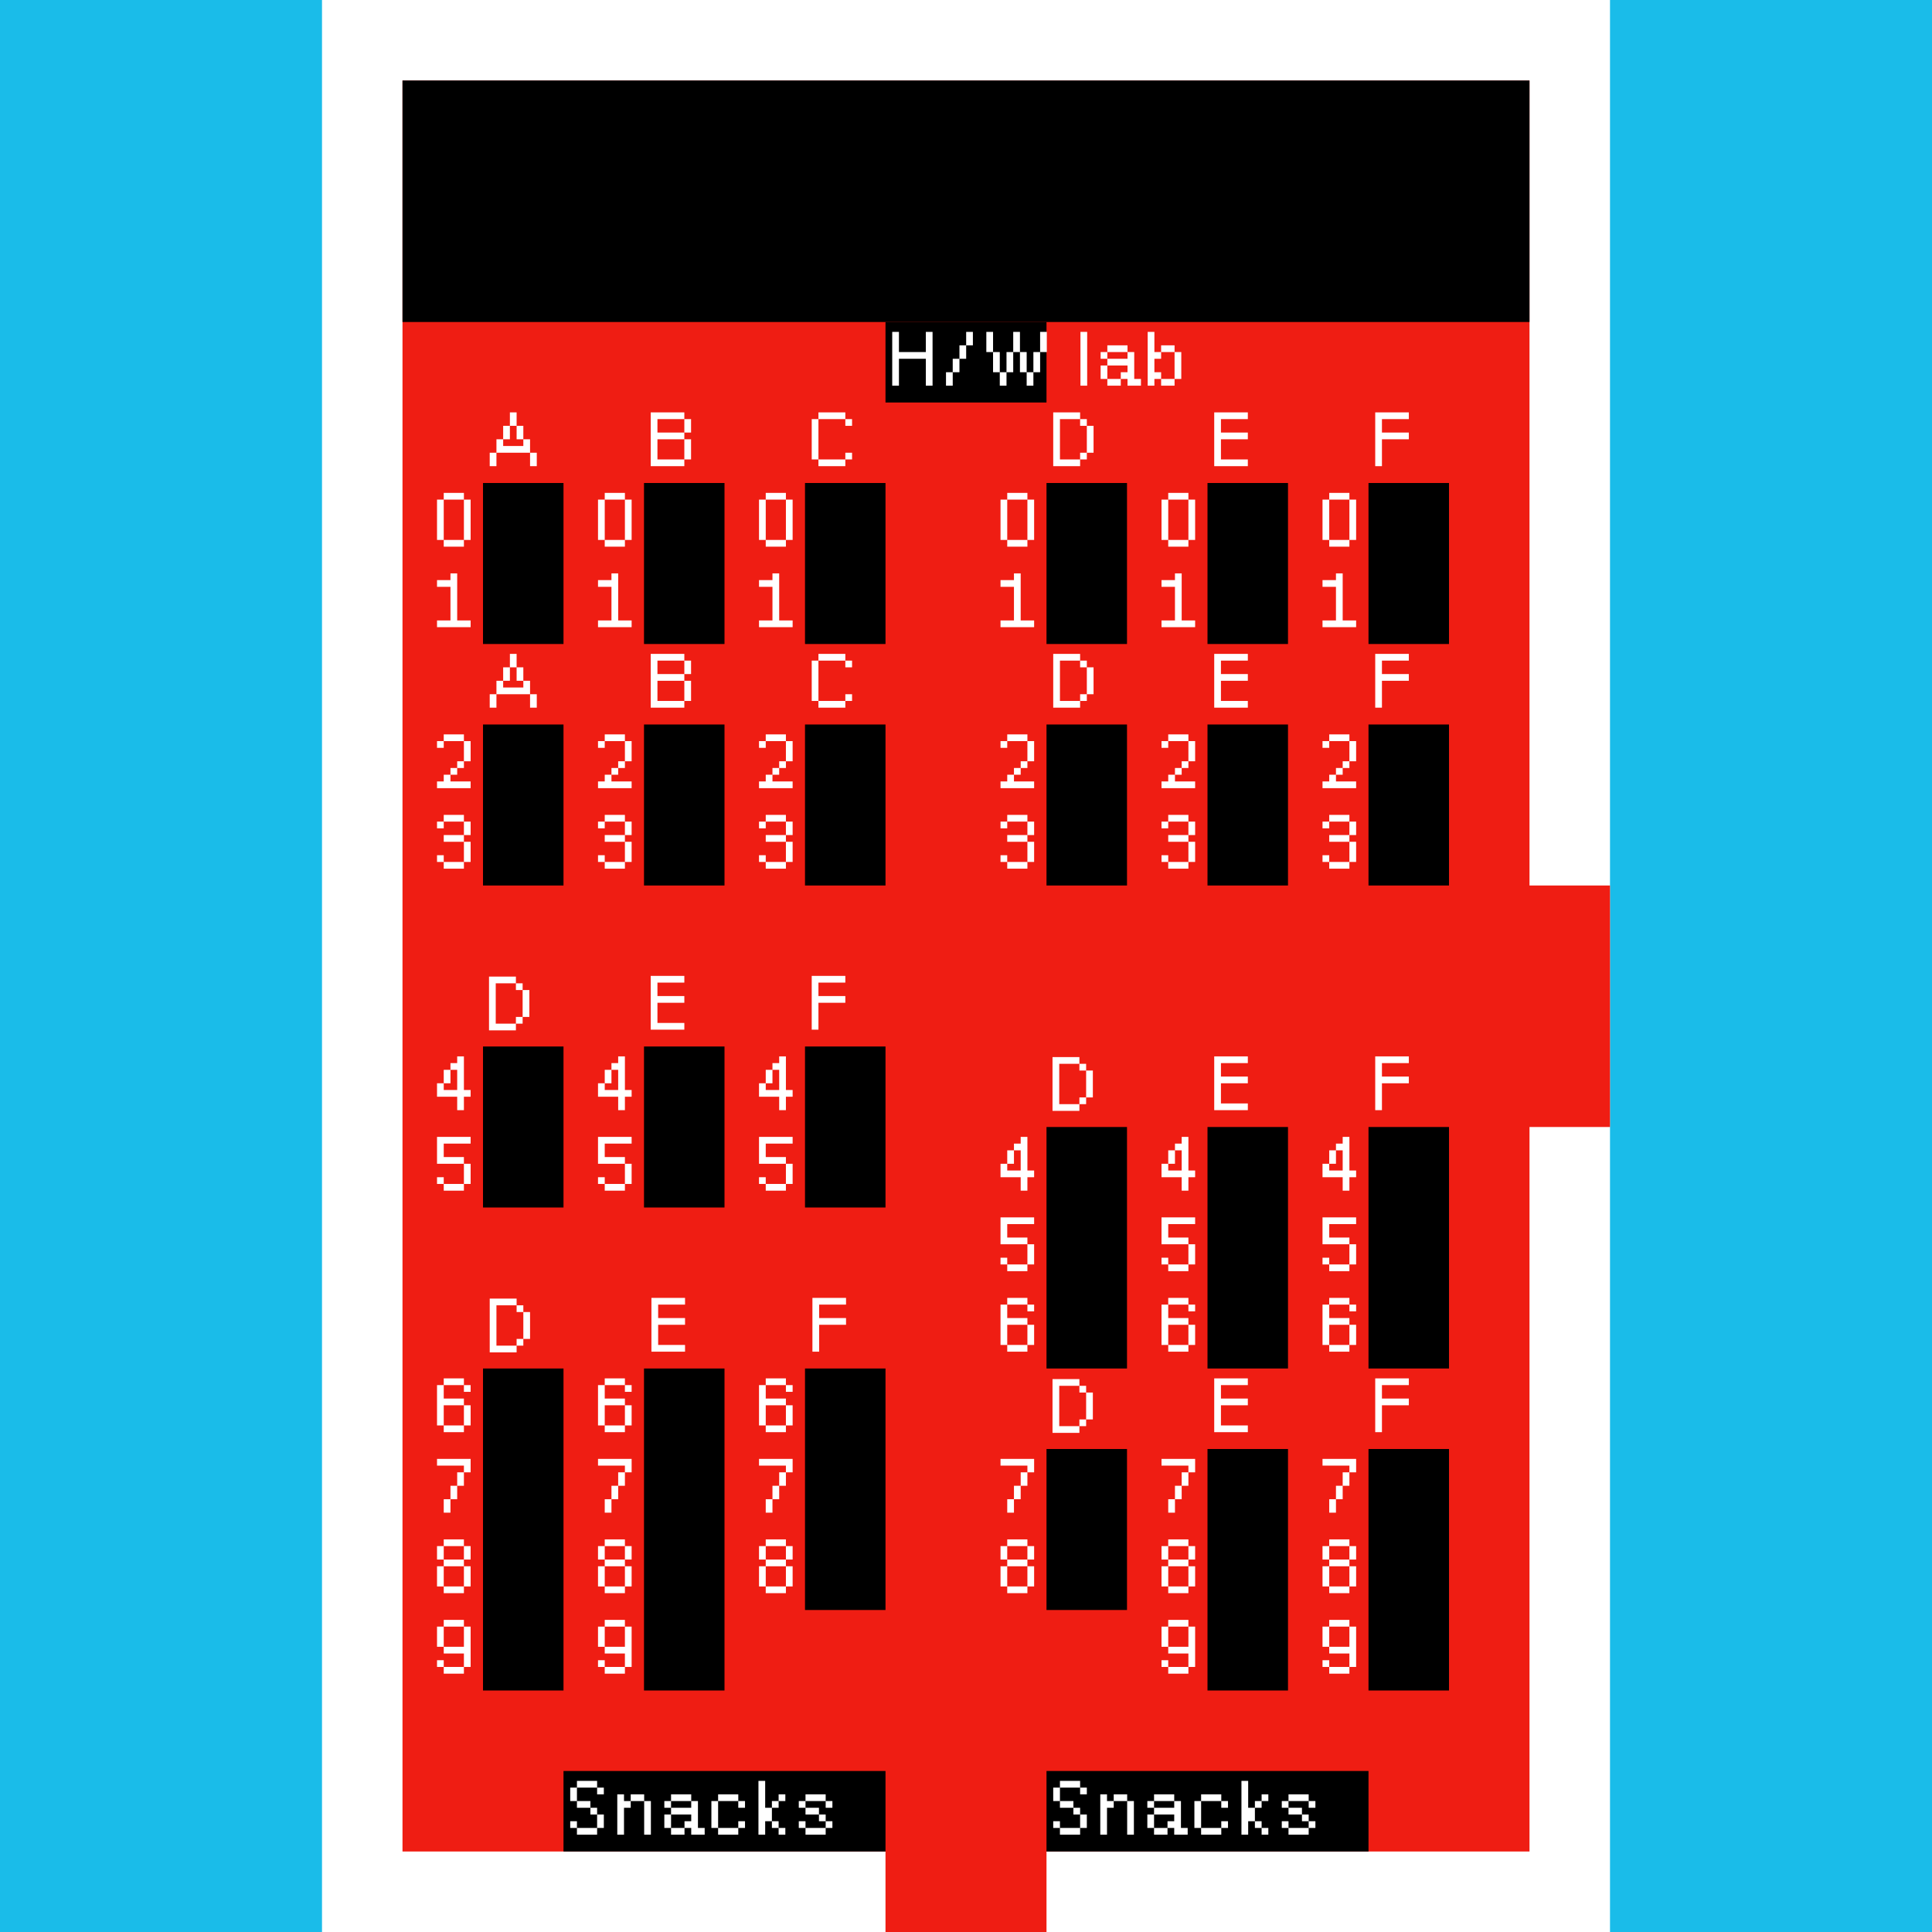 <?xml version="1.0" encoding="UTF-8" standalone="no"?>
<!-- Generator: Gravit.io -->
<svg xmlns="http://www.w3.org/2000/svg" xmlns:xlink="http://www.w3.org/1999/xlink" style="isolation:isolate" viewBox="0 0 684 684" preserveAspectRatio="xMinYMin"><rect x="0" y="0" width="684" height="684" fill="#333333" stroke="none"/><defs><clipPath id="_clipPath_PD4E6gKMei9U7FGivczex9TmGUZfdmD0"><rect width="684" height="684"/></clipPath></defs><g clip-path="url(#_clipPath_PD4E6gKMei9U7FGivczex9TmGUZfdmD0)"><g><g><rect x="0" y="0" width="684" height="684" transform="matrix(0,-1,1,0,0,684)" fill="rgb(26,188,233)"/></g><rect x="0" y="114" width="684" height="456" transform="matrix(0,-1,1,0,0,684)" fill="rgb(255,255,255)"/><path d=" M 142.5 655.5 L 313.5 655.5 L 313.5 684 L 370.5 684 L 370.5 655.5 L 541.5 655.5 L 541.5 583.712 L 541.5 399 L 570 399 L 570 313.5 L 541.5 313.5 L 541.5 28.5 L 142.5 28.5 L 142.5 655.5 Z " fill="rgb(239,29,19)"/><g><g><rect x="128.25" y="527.25" width="114" height="28.5" transform="matrix(0,-1,1,0,-356.25,726.75)" fill="rgb(0,0,0)"/><rect x="185.25" y="527.25" width="114" height="28.5" transform="matrix(0,-1,1,0,-299.25,783.75)" fill="rgb(0,0,0)"/><rect x="256.5" y="513" width="85.5" height="28.5" transform="matrix(0,-1,1,0,-228,826.5)" fill="rgb(0,0,0)"/><rect x="356.25" y="527.25" width="57" height="28.5" transform="matrix(0,-1,1,0,-156.75,926.25)" fill="rgb(0,0,0)"/><rect x="399" y="541.5" width="85.5" height="28.5" transform="matrix(0,-1,1,0,-114,997.5)" fill="rgb(0,0,0)"/><rect x="456" y="541.5" width="85.5" height="28.5" transform="matrix(0,-1,1,0,-57,1054.5)" fill="rgb(0,0,0)"/></g><g><rect x="156.75" y="384.75" width="57" height="28.5" transform="matrix(0,-1,1,0,-213.75,584.25)" fill="rgb(0,0,0)"/><rect x="213.75" y="384.75" width="57" height="28.5" transform="matrix(0,-1,1,0,-156.75,641.25)" fill="rgb(0,0,0)"/><rect x="270.75" y="384.75" width="57" height="28.5" transform="matrix(0,-1,1,0,-99.75,698.25)" fill="rgb(0,0,0)"/><rect x="342" y="427.5" width="85.5" height="28.5" transform="matrix(0,-1,1,0,-57,826.5)" fill="rgb(0,0,0)"/><g><rect x="399" y="427.5" width="85.5" height="28.5" transform="matrix(0,-1,1,0,0,883.5)" fill="rgb(0,0,0)"/><rect x="456" y="427.5" width="85.5" height="28.5" transform="matrix(0,-1,1,0,57,940.5)" fill="rgb(0,0,0)"/></g></g><g><rect x="156.75" y="270.75" width="57" height="28.5" transform="matrix(0,-1,1,0,-99.75,470.25)" fill="rgb(0,0,0)"/><rect x="213.75" y="270.75" width="57" height="28.5" transform="matrix(0,-1,1,0,-42.75,527.25)" fill="rgb(0,0,0)"/><rect x="270.75" y="270.75" width="57" height="28.5" transform="matrix(0,-1,1,0,14.25,584.25)" fill="rgb(0,0,0)"/><rect x="356.25" y="270.75" width="57" height="28.5" transform="matrix(0,-1,1,0,99.75,669.75)" fill="rgb(0,0,0)"/><rect x="413.25" y="270.75" width="57" height="28.5" transform="matrix(0,-1,1,0,156.75,726.75)" fill="rgb(0,0,0)"/><rect x="470.25" y="270.75" width="57" height="28.5" transform="matrix(0,-1,1,0,213.75,783.75)" fill="rgb(0,0,0)"/></g><g><rect x="156.75" y="185.25" width="57" height="28.5" transform="matrix(0,-1,1,0,-14.25,384.75)" fill="rgb(0,0,0)"/><rect x="213.75" y="185.25" width="57" height="28.5" transform="matrix(0,-1,1,0,42.75,441.75)" fill="rgb(0,0,0)"/><rect x="270.75" y="185.25" width="57" height="28.5" transform="matrix(0,-1,1,0,99.75,498.75)" fill="rgb(0,0,0)"/><rect x="413.25" y="185.25" width="57" height="28.5" transform="matrix(0,-1,1,0,242.25,641.25)" fill="rgb(0,0,0)"/><rect x="356.25" y="185.25" width="57" height="28.5" transform="matrix(0,-1,1,0,185.25,584.25)" fill="rgb(0,0,0)"/><rect x="470.25" y="185.25" width="57" height="28.5" transform="matrix(0,-1,1,0,299.25,698.25)" fill="rgb(0,0,0)"/></g></g><rect x="327.75" y="99.75" width="28.5" height="57" transform="matrix(0,-1,1,0,213.75,470.25)" fill="rgb(0,0,0)"/><rect x="299.25" y="-128.25" width="85.5" height="399" transform="matrix(0,-1,1,0,270.75,413.25)" fill="rgb(0,0,0)"/><g><rect x="242.25" y="584.25" width="28.5" height="114" transform="matrix(0,-1,1,0,-384.75,897.75)" fill="rgb(0,0,0)"/></g><g><rect x="413.25" y="584.25" width="28.5" height="114" transform="matrix(0,-1,1,0,-213.75,1068.75)" fill="rgb(0,0,0)"/></g></g><g><g><g><g><path d=" M 354.22 191.16 L 356.6 191.16 L 356.6 193.54 L 363.74 193.54 L 363.74 191.16 L 356.6 191.16 L 356.6 176.88 L 354.22 176.88 L 354.22 191.16 Z  M 356.6 176.88 L 363.74 176.88 L 363.74 191.16 L 366.12 191.16 L 366.12 176.88 L 363.74 176.88 L 363.74 174.5 L 356.6 174.5 L 356.6 176.88 Z " fill-rule="evenodd" fill="rgb(255,255,255)"/><path d=" M 366.12 219.66 L 361.36 219.66 L 361.36 203 L 358.98 203 L 358.98 205.38 L 354.22 205.38 L 354.22 207.76 L 358.98 207.76 L 358.98 219.66 L 354.22 219.66 L 354.22 222.04 L 366.12 222.04 L 366.12 219.66 Z " fill="rgb(255,255,255)"/></g><g><path d=" M 411.22 191.16 L 413.6 191.16 L 413.6 193.54 L 420.74 193.54 L 420.74 191.16 L 413.6 191.16 L 413.6 176.88 L 411.22 176.88 L 411.22 191.16 Z  M 413.6 176.88 L 420.74 176.88 L 420.74 191.16 L 423.12 191.16 L 423.12 176.88 L 420.74 176.88 L 420.74 174.5 L 413.6 174.5 L 413.6 176.88 Z " fill-rule="evenodd" fill="rgb(255,255,255)"/><path d=" M 423.12 219.66 L 418.36 219.66 L 418.36 203 L 415.98 203 L 415.98 205.38 L 411.22 205.38 L 411.22 207.76 L 415.98 207.76 L 415.98 219.66 L 411.22 219.66 L 411.22 222.04 L 423.12 222.04 L 423.12 219.66 Z " fill="rgb(255,255,255)"/></g><g><path d=" M 468.22 191.16 L 470.6 191.16 L 470.6 193.54 L 477.74 193.54 L 477.74 191.16 L 470.6 191.16 L 470.6 176.88 L 468.22 176.88 L 468.22 191.16 Z  M 470.6 176.88 L 477.74 176.88 L 477.74 191.16 L 480.12 191.16 L 480.12 176.88 L 477.74 176.88 L 477.74 174.5 L 470.6 174.5 L 470.6 176.88 Z " fill-rule="evenodd" fill="rgb(255,255,255)"/><path d=" M 480.12 219.66 L 475.36 219.66 L 475.36 203 L 472.98 203 L 472.98 205.38 L 468.22 205.38 L 468.22 207.76 L 472.98 207.76 L 472.98 219.66 L 468.22 219.66 L 468.22 222.04 L 480.12 222.04 L 480.12 219.66 Z " fill="rgb(255,255,255)"/></g></g><g><path d=" M 382.4 150.76 L 384.78 150.76 L 384.78 160.28 L 387.16 160.28 L 387.16 150.76 L 384.78 150.76 L 384.78 148.38 L 382.4 148.38 L 382.4 146 L 372.88 146 L 372.88 165.04 L 382.4 165.04 L 382.4 162.66 L 375.26 162.66 L 375.26 148.38 L 382.4 148.38 L 382.4 150.76 Z  M 382.4 162.66 L 384.78 162.66 L 384.78 160.28 L 382.4 160.28 L 382.4 162.66 Z " fill-rule="evenodd" fill="rgb(255,255,255)"/><path d=" M 432.26 155.52 L 441.78 155.52 L 441.78 153.14 L 432.26 153.14 L 432.26 148.38 L 441.78 148.38 L 441.78 146 L 429.88 146 L 429.88 165.04 L 441.78 165.04 L 441.78 162.66 L 432.26 162.66 L 432.26 155.52 Z " fill="rgb(255,255,255)"/><path d=" M 489.26 155.52 L 498.78 155.52 L 498.78 153.14 L 489.26 153.14 L 489.26 148.38 L 498.78 148.38 L 498.78 146 L 486.88 146 L 486.88 165.04 L 489.26 165.04 L 489.26 155.52 Z " fill="rgb(255,255,255)"/></g></g><g><g><g><path d=" M 154.72 191.16 L 157.1 191.16 L 157.1 193.54 L 164.24 193.54 L 164.24 191.16 L 157.1 191.16 L 157.1 176.88 L 154.72 176.88 L 154.72 191.16 Z  M 157.1 176.88 L 164.24 176.88 L 164.24 191.16 L 166.62 191.16 L 166.62 176.88 L 164.24 176.88 L 164.24 174.5 L 157.1 174.5 L 157.1 176.88 Z " fill-rule="evenodd" fill="rgb(255,255,255)"/><path d=" M 166.62 219.66 L 161.86 219.66 L 161.86 203 L 159.48 203 L 159.48 205.38 L 154.72 205.38 L 154.72 207.76 L 159.48 207.76 L 159.48 219.66 L 154.72 219.66 L 154.72 222.04 L 166.62 222.04 L 166.62 219.66 Z " fill="rgb(255,255,255)"/></g><g><path d=" M 211.72 191.16 L 214.1 191.16 L 214.1 193.54 L 221.24 193.54 L 221.24 191.16 L 214.1 191.16 L 214.1 176.88 L 211.72 176.88 L 211.72 191.16 Z  M 214.1 176.88 L 221.24 176.88 L 221.24 191.16 L 223.62 191.16 L 223.62 176.88 L 221.24 176.88 L 221.24 174.5 L 214.1 174.5 L 214.1 176.88 Z " fill-rule="evenodd" fill="rgb(255,255,255)"/><path d=" M 223.62 219.66 L 218.86 219.66 L 218.86 203 L 216.48 203 L 216.48 205.38 L 211.72 205.38 L 211.72 207.76 L 216.48 207.76 L 216.48 219.66 L 211.72 219.66 L 211.72 222.04 L 223.62 222.04 L 223.62 219.66 Z " fill="rgb(255,255,255)"/></g><g><path d=" M 268.72 191.16 L 271.1 191.16 L 271.1 193.54 L 278.24 193.54 L 278.24 191.16 L 271.1 191.16 L 271.1 176.88 L 268.72 176.88 L 268.72 191.16 Z  M 271.1 176.88 L 278.24 176.88 L 278.24 191.16 L 280.62 191.16 L 280.62 176.88 L 278.24 176.88 L 278.24 174.5 L 271.1 174.5 L 271.1 176.88 Z " fill-rule="evenodd" fill="rgb(255,255,255)"/><path d=" M 280.62 219.66 L 275.86 219.66 L 275.86 203 L 273.48 203 L 273.48 205.38 L 268.72 205.38 L 268.72 207.76 L 273.48 207.76 L 273.48 219.66 L 268.72 219.66 L 268.72 222.04 L 280.62 222.04 L 280.62 219.66 Z " fill="rgb(255,255,255)"/></g></g><g><path d=" M 175.76 160.28 L 187.66 160.28 L 187.66 165.04 L 190.04 165.04 L 190.04 160.28 L 187.66 160.28 L 187.66 155.52 L 185.28 155.52 L 185.28 150.76 L 182.9 150.76 L 182.9 146 L 180.52 146 L 180.52 150.76 L 182.9 150.76 L 182.9 155.52 L 185.28 155.52 L 185.28 157.9 L 178.14 157.9 L 178.14 155.52 L 175.76 155.52 L 175.76 160.28 Z  M 173.38 165.04 L 175.76 165.04 L 175.76 160.28 L 173.38 160.28 L 173.38 165.04 Z  M 178.14 155.52 L 180.52 155.52 L 180.52 150.76 L 178.14 150.76 L 178.14 155.52 Z " fill-rule="evenodd" fill="rgb(255,255,255)"/><path d=" M 232.76 148.38 L 242.28 148.38 L 242.28 153.14 L 244.66 153.14 L 244.66 148.38 L 242.28 148.38 L 242.28 146 L 230.38 146 L 230.38 165.04 L 242.28 165.04 L 242.28 162.66 L 232.76 162.66 L 232.76 155.52 L 242.28 155.52 L 242.28 162.66 L 244.66 162.66 L 244.66 155.52 L 242.28 155.52 L 242.28 153.14 L 232.76 153.14 L 232.76 148.38 Z " fill="rgb(255,255,255)"/><path d=" M 299.28 162.66 L 289.76 162.66 L 289.76 148.38 L 287.38 148.38 L 287.38 162.66 L 289.76 162.66 L 289.76 165.04 L 299.28 165.04 L 299.28 162.66 Z  M 301.66 148.38 L 299.28 148.38 L 299.28 146 L 289.76 146 L 289.76 148.38 L 299.28 148.38 L 299.28 150.76 L 301.66 150.76 L 301.66 148.38 Z  M 301.66 160.28 L 299.28 160.28 L 299.28 162.66 L 301.66 162.66 L 301.66 160.28 Z " fill-rule="evenodd" fill="rgb(255,255,255)"/></g></g><g><g><g><path d=" M 356.6 262.38 L 363.74 262.38 L 363.74 269.52 L 366.12 269.52 L 366.12 262.38 L 363.74 262.38 L 363.74 260 L 356.6 260 L 356.6 262.38 Z  M 354.22 279.04 L 366.12 279.04 L 366.12 276.66 L 358.98 276.66 L 358.98 274.28 L 356.6 274.28 L 356.6 276.66 L 354.22 276.66 L 354.22 279.04 Z  M 358.98 274.28 L 361.36 274.28 L 361.36 271.9 L 358.98 271.9 L 358.98 274.28 Z  M 361.36 271.9 L 363.74 271.9 L 363.74 269.52 L 361.36 269.52 L 361.36 271.9 Z  M 354.22 264.76 L 356.6 264.76 L 356.6 262.38 L 354.22 262.38 L 354.22 264.76 Z " fill-rule="evenodd" fill="rgb(255,255,255)"/><path d=" M 363.74 305.16 L 366.12 305.16 L 366.12 298.02 L 363.74 298.02 L 363.74 295.64 L 356.6 295.64 L 356.6 298.02 L 363.74 298.02 L 363.74 305.16 Z  M 356.6 290.88 L 363.74 290.88 L 363.74 295.64 L 366.12 295.64 L 366.12 290.88 L 363.74 290.88 L 363.74 288.5 L 356.6 288.5 L 356.6 290.88 Z  M 354.22 305.16 L 356.6 305.16 L 356.6 307.54 L 363.74 307.54 L 363.74 305.16 L 356.6 305.16 L 356.6 302.78 L 354.22 302.78 L 354.22 305.16 Z  M 354.22 293.26 L 356.6 293.26 L 356.6 290.88 L 354.22 290.88 L 354.22 293.26 Z " fill-rule="evenodd" fill="rgb(255,255,255)"/></g><g><path d=" M 413.6 262.38 L 420.74 262.38 L 420.74 269.52 L 423.12 269.52 L 423.12 262.38 L 420.74 262.38 L 420.74 260 L 413.6 260 L 413.6 262.38 Z  M 411.22 279.04 L 423.12 279.04 L 423.12 276.66 L 415.98 276.66 L 415.98 274.28 L 413.6 274.28 L 413.6 276.66 L 411.22 276.66 L 411.22 279.04 Z  M 415.98 274.28 L 418.36 274.28 L 418.36 271.9 L 415.98 271.9 L 415.98 274.28 Z  M 418.36 271.9 L 420.74 271.9 L 420.74 269.52 L 418.36 269.52 L 418.36 271.9 Z  M 411.22 264.76 L 413.6 264.76 L 413.6 262.38 L 411.22 262.38 L 411.22 264.76 Z " fill-rule="evenodd" fill="rgb(255,255,255)"/><path d=" M 420.74 305.16 L 423.12 305.16 L 423.12 298.02 L 420.74 298.02 L 420.74 295.64 L 413.6 295.64 L 413.6 298.02 L 420.74 298.02 L 420.74 305.16 Z  M 413.6 290.88 L 420.74 290.88 L 420.74 295.64 L 423.12 295.64 L 423.12 290.88 L 420.74 290.88 L 420.74 288.5 L 413.6 288.5 L 413.6 290.88 Z  M 411.22 305.16 L 413.6 305.16 L 413.6 307.54 L 420.74 307.54 L 420.74 305.16 L 413.6 305.16 L 413.6 302.78 L 411.22 302.78 L 411.22 305.16 Z  M 411.22 293.26 L 413.6 293.26 L 413.6 290.88 L 411.22 290.88 L 411.22 293.26 Z " fill-rule="evenodd" fill="rgb(255,255,255)"/></g><g><path d=" M 470.6 262.38 L 477.74 262.38 L 477.74 269.52 L 480.12 269.52 L 480.12 262.38 L 477.74 262.38 L 477.74 260 L 470.6 260 L 470.6 262.38 Z  M 468.22 279.04 L 480.12 279.04 L 480.12 276.66 L 472.98 276.66 L 472.98 274.28 L 470.6 274.28 L 470.6 276.66 L 468.22 276.66 L 468.22 279.04 Z  M 472.98 274.28 L 475.36 274.28 L 475.36 271.9 L 472.98 271.9 L 472.98 274.28 Z  M 475.36 271.9 L 477.74 271.9 L 477.74 269.52 L 475.36 269.52 L 475.36 271.9 Z  M 468.22 264.76 L 470.6 264.76 L 470.6 262.38 L 468.22 262.38 L 468.22 264.76 Z " fill-rule="evenodd" fill="rgb(255,255,255)"/><path d=" M 477.74 305.16 L 480.12 305.16 L 480.12 298.02 L 477.74 298.02 L 477.74 295.64 L 470.6 295.64 L 470.6 298.02 L 477.74 298.02 L 477.74 305.16 Z  M 470.6 290.88 L 477.74 290.88 L 477.74 295.64 L 480.12 295.64 L 480.12 290.88 L 477.74 290.88 L 477.74 288.5 L 470.6 288.5 L 470.6 290.88 Z  M 468.22 305.16 L 470.6 305.16 L 470.6 307.54 L 477.74 307.54 L 477.74 305.16 L 470.6 305.16 L 470.6 302.78 L 468.22 302.78 L 468.22 305.16 Z  M 468.22 293.26 L 470.6 293.26 L 470.6 290.88 L 468.22 290.88 L 468.22 293.26 Z " fill-rule="evenodd" fill="rgb(255,255,255)"/></g></g><g><path d=" M 382.4 236.26 L 384.78 236.26 L 384.78 245.78 L 387.16 245.78 L 387.16 236.26 L 384.78 236.26 L 384.78 233.88 L 382.4 233.88 L 382.4 231.5 L 372.88 231.5 L 372.88 250.54 L 382.4 250.54 L 382.4 248.16 L 375.26 248.16 L 375.26 233.88 L 382.4 233.88 L 382.4 236.26 Z  M 382.4 248.16 L 384.78 248.16 L 384.78 245.78 L 382.4 245.78 L 382.4 248.16 Z " fill-rule="evenodd" fill="rgb(255,255,255)"/><path d=" M 432.26 241.02 L 441.78 241.02 L 441.78 238.64 L 432.26 238.64 L 432.26 233.88 L 441.78 233.88 L 441.78 231.5 L 429.88 231.5 L 429.88 250.54 L 441.78 250.54 L 441.78 248.16 L 432.26 248.16 L 432.26 241.02 Z " fill="rgb(255,255,255)"/><path d=" M 489.26 241.02 L 498.78 241.02 L 498.78 238.64 L 489.26 238.64 L 489.26 233.88 L 498.78 233.88 L 498.78 231.5 L 486.88 231.5 L 486.88 250.54 L 489.26 250.54 L 489.26 241.02 Z " fill="rgb(255,255,255)"/></g></g><g><g><g><path d=" M 157.1 262.38 L 164.24 262.38 L 164.24 269.52 L 166.62 269.52 L 166.62 262.38 L 164.24 262.38 L 164.24 260 L 157.1 260 L 157.1 262.38 Z  M 154.72 279.04 L 166.62 279.04 L 166.62 276.66 L 159.48 276.66 L 159.48 274.28 L 157.1 274.28 L 157.1 276.66 L 154.72 276.66 L 154.72 279.04 Z  M 159.48 274.28 L 161.86 274.28 L 161.86 271.9 L 159.48 271.9 L 159.48 274.28 Z  M 161.86 271.9 L 164.24 271.9 L 164.24 269.52 L 161.86 269.52 L 161.86 271.9 Z  M 154.72 264.76 L 157.1 264.76 L 157.1 262.38 L 154.72 262.38 L 154.72 264.76 Z " fill-rule="evenodd" fill="rgb(255,255,255)"/><path d=" M 164.24 305.16 L 166.62 305.16 L 166.62 298.02 L 164.24 298.02 L 164.24 295.64 L 157.1 295.64 L 157.1 298.02 L 164.24 298.02 L 164.24 305.16 Z  M 157.1 290.88 L 164.24 290.88 L 164.24 295.64 L 166.62 295.64 L 166.62 290.88 L 164.24 290.88 L 164.24 288.5 L 157.1 288.5 L 157.1 290.88 Z  M 154.72 305.16 L 157.1 305.16 L 157.1 307.54 L 164.24 307.54 L 164.24 305.16 L 157.1 305.16 L 157.1 302.78 L 154.72 302.78 L 154.72 305.16 Z  M 154.72 293.26 L 157.1 293.26 L 157.1 290.88 L 154.72 290.88 L 154.72 293.26 Z " fill-rule="evenodd" fill="rgb(255,255,255)"/></g><g><path d=" M 214.1 262.38 L 221.24 262.38 L 221.24 269.52 L 223.62 269.52 L 223.62 262.38 L 221.24 262.38 L 221.24 260 L 214.1 260 L 214.1 262.38 Z  M 211.72 279.04 L 223.62 279.04 L 223.62 276.66 L 216.48 276.66 L 216.48 274.28 L 214.1 274.28 L 214.1 276.66 L 211.72 276.66 L 211.72 279.04 Z  M 216.48 274.28 L 218.86 274.28 L 218.86 271.9 L 216.48 271.9 L 216.48 274.28 Z  M 218.86 271.9 L 221.24 271.9 L 221.24 269.52 L 218.86 269.52 L 218.86 271.9 Z  M 211.72 264.76 L 214.1 264.76 L 214.1 262.38 L 211.72 262.38 L 211.72 264.76 Z " fill-rule="evenodd" fill="rgb(255,255,255)"/><path d=" M 221.24 305.16 L 223.62 305.16 L 223.62 298.02 L 221.24 298.02 L 221.24 295.64 L 214.1 295.64 L 214.1 298.02 L 221.24 298.02 L 221.24 305.16 Z  M 214.1 290.88 L 221.24 290.88 L 221.24 295.64 L 223.62 295.64 L 223.62 290.88 L 221.24 290.88 L 221.24 288.5 L 214.1 288.5 L 214.1 290.88 Z  M 211.72 305.16 L 214.1 305.16 L 214.1 307.54 L 221.24 307.54 L 221.24 305.16 L 214.1 305.16 L 214.1 302.78 L 211.72 302.78 L 211.72 305.16 Z  M 211.72 293.26 L 214.1 293.26 L 214.1 290.88 L 211.72 290.88 L 211.72 293.26 Z " fill-rule="evenodd" fill="rgb(255,255,255)"/></g><g><path d=" M 271.1 262.38 L 278.24 262.38 L 278.24 269.52 L 280.62 269.52 L 280.62 262.38 L 278.24 262.38 L 278.24 260 L 271.1 260 L 271.1 262.38 Z  M 268.72 279.04 L 280.62 279.04 L 280.62 276.66 L 273.48 276.66 L 273.48 274.28 L 271.1 274.28 L 271.1 276.66 L 268.72 276.66 L 268.72 279.04 Z  M 273.48 274.28 L 275.86 274.28 L 275.86 271.9 L 273.48 271.9 L 273.48 274.28 Z  M 275.86 271.9 L 278.24 271.9 L 278.24 269.52 L 275.86 269.52 L 275.86 271.9 Z  M 268.72 264.76 L 271.1 264.76 L 271.1 262.38 L 268.72 262.38 L 268.72 264.76 Z " fill-rule="evenodd" fill="rgb(255,255,255)"/><path d=" M 278.24 305.16 L 280.62 305.16 L 280.62 298.02 L 278.24 298.02 L 278.24 295.64 L 271.1 295.64 L 271.1 298.02 L 278.24 298.02 L 278.24 305.16 Z  M 271.1 290.88 L 278.24 290.88 L 278.24 295.64 L 280.62 295.64 L 280.62 290.88 L 278.24 290.88 L 278.24 288.5 L 271.1 288.5 L 271.1 290.88 Z  M 268.72 305.16 L 271.1 305.16 L 271.1 307.54 L 278.24 307.54 L 278.24 305.16 L 271.1 305.16 L 271.1 302.78 L 268.72 302.78 L 268.72 305.16 Z  M 268.72 293.26 L 271.1 293.26 L 271.1 290.88 L 268.72 290.88 L 268.72 293.26 Z " fill-rule="evenodd" fill="rgb(255,255,255)"/></g></g><g><path d=" M 175.76 245.78 L 187.66 245.78 L 187.66 250.54 L 190.04 250.54 L 190.04 245.78 L 187.66 245.78 L 187.66 241.02 L 185.28 241.02 L 185.28 236.26 L 182.9 236.26 L 182.9 231.5 L 180.52 231.5 L 180.52 236.26 L 182.9 236.26 L 182.9 241.02 L 185.28 241.02 L 185.28 243.4 L 178.14 243.4 L 178.14 241.02 L 175.76 241.02 L 175.76 245.78 Z  M 173.38 250.54 L 175.76 250.54 L 175.76 245.78 L 173.38 245.78 L 173.38 250.54 Z  M 178.14 241.02 L 180.52 241.02 L 180.52 236.26 L 178.14 236.26 L 178.14 241.02 Z " fill-rule="evenodd" fill="rgb(255,255,255)"/><path d=" M 232.76 233.88 L 242.28 233.88 L 242.28 238.64 L 244.66 238.64 L 244.66 233.88 L 242.28 233.88 L 242.28 231.5 L 230.38 231.5 L 230.38 250.54 L 242.28 250.54 L 242.28 248.16 L 232.76 248.16 L 232.76 241.02 L 242.28 241.02 L 242.28 248.16 L 244.66 248.16 L 244.66 241.02 L 242.28 241.02 L 242.28 238.64 L 232.76 238.64 L 232.76 233.88 Z " fill="rgb(255,255,255)"/><path d=" M 299.28 248.16 L 289.76 248.16 L 289.76 233.88 L 287.38 233.88 L 287.38 248.16 L 289.76 248.16 L 289.76 250.54 L 299.28 250.54 L 299.28 248.16 Z  M 301.66 233.88 L 299.28 233.88 L 299.28 231.5 L 289.76 231.5 L 289.76 233.88 L 299.28 233.88 L 299.28 236.26 L 301.66 236.26 L 301.66 233.88 Z  M 301.66 245.78 L 299.28 245.78 L 299.28 248.16 L 301.66 248.16 L 301.66 245.78 Z " fill-rule="evenodd" fill="rgb(255,255,255)"/></g></g><g><g><g><path d=" M 358.98 407.26 L 361.36 407.26 L 361.36 414.4 L 356.6 414.4 L 356.6 412.02 L 354.22 412.02 L 354.22 416.78 L 361.36 416.78 L 361.36 421.54 L 363.74 421.54 L 363.74 416.78 L 366.12 416.78 L 366.12 414.4 L 363.74 414.4 L 363.74 402.5 L 361.36 402.5 L 361.36 404.88 L 358.98 404.88 L 358.98 407.26 Z  M 356.6 412.02 L 358.98 412.02 L 358.98 407.26 L 356.6 407.26 L 356.6 412.02 Z " fill-rule="evenodd" fill="rgb(255,255,255)"/><path d=" M 356.6 433.38 L 366.12 433.38 L 366.12 431 L 354.22 431 L 354.22 440.52 L 363.74 440.52 L 363.74 447.66 L 366.12 447.66 L 366.12 440.52 L 363.74 440.52 L 363.74 438.14 L 356.6 438.14 L 356.6 433.38 Z  M 354.22 447.66 L 356.6 447.66 L 356.6 450.04 L 363.74 450.04 L 363.74 447.66 L 356.6 447.66 L 356.6 445.28 L 354.22 445.28 L 354.22 447.66 Z " fill-rule="evenodd" fill="rgb(255,255,255)"/><path d=" M 354.22 476.16 L 356.6 476.16 L 356.6 478.54 L 363.74 478.54 L 363.74 476.16 L 366.12 476.16 L 366.12 469.02 L 363.74 469.02 L 363.74 466.64 L 356.6 466.64 L 356.6 461.88 L 354.22 461.88 L 354.22 476.16 Z  M 363.74 476.16 L 356.6 476.16 L 356.6 469.02 L 363.74 469.02 L 363.74 476.16 Z  M 366.12 461.88 L 363.74 461.88 L 363.74 459.5 L 356.6 459.5 L 356.6 461.88 L 363.74 461.88 L 363.74 464.26 L 366.12 464.26 L 366.12 461.88 Z " fill-rule="evenodd" fill="rgb(255,255,255)"/></g><g><path d=" M 415.98 407.26 L 418.36 407.26 L 418.36 414.4 L 413.6 414.4 L 413.6 412.02 L 411.22 412.02 L 411.22 416.78 L 418.36 416.78 L 418.36 421.54 L 420.74 421.54 L 420.74 416.78 L 423.12 416.78 L 423.12 414.4 L 420.74 414.4 L 420.74 402.5 L 418.36 402.5 L 418.36 404.88 L 415.98 404.88 L 415.98 407.26 Z  M 413.6 412.02 L 415.98 412.02 L 415.98 407.26 L 413.6 407.26 L 413.6 412.02 Z " fill-rule="evenodd" fill="rgb(255,255,255)"/><path d=" M 413.6 433.38 L 423.12 433.38 L 423.12 431 L 411.22 431 L 411.22 440.52 L 420.74 440.52 L 420.74 447.66 L 423.12 447.66 L 423.12 440.52 L 420.74 440.52 L 420.74 438.14 L 413.6 438.14 L 413.6 433.38 Z  M 411.22 447.66 L 413.6 447.66 L 413.6 450.04 L 420.74 450.04 L 420.74 447.66 L 413.6 447.66 L 413.6 445.28 L 411.22 445.28 L 411.22 447.66 Z " fill-rule="evenodd" fill="rgb(255,255,255)"/><path d=" M 411.22 476.16 L 413.6 476.16 L 413.6 478.54 L 420.74 478.54 L 420.74 476.16 L 423.12 476.16 L 423.12 469.02 L 420.74 469.02 L 420.74 466.64 L 413.6 466.64 L 413.6 461.88 L 411.22 461.88 L 411.22 476.16 Z  M 420.74 476.16 L 413.6 476.16 L 413.6 469.02 L 420.74 469.02 L 420.74 476.16 Z  M 423.12 461.88 L 420.74 461.88 L 420.74 459.5 L 413.6 459.5 L 413.6 461.88 L 420.74 461.88 L 420.74 464.26 L 423.12 464.26 L 423.12 461.88 Z " fill-rule="evenodd" fill="rgb(255,255,255)"/></g><g><path d=" M 472.98 407.26 L 475.36 407.26 L 475.36 414.4 L 470.6 414.4 L 470.6 412.02 L 468.22 412.02 L 468.22 416.78 L 475.36 416.78 L 475.36 421.54 L 477.74 421.54 L 477.74 416.78 L 480.12 416.78 L 480.12 414.4 L 477.74 414.4 L 477.74 402.5 L 475.36 402.5 L 475.36 404.88 L 472.98 404.88 L 472.98 407.26 Z  M 470.6 412.02 L 472.98 412.02 L 472.98 407.26 L 470.6 407.26 L 470.6 412.02 Z " fill-rule="evenodd" fill="rgb(255,255,255)"/><path d=" M 470.6 433.38 L 480.12 433.38 L 480.12 431 L 468.22 431 L 468.22 440.52 L 477.74 440.52 L 477.74 447.66 L 480.12 447.66 L 480.12 440.52 L 477.74 440.52 L 477.74 438.14 L 470.6 438.14 L 470.6 433.38 Z  M 468.22 447.66 L 470.6 447.66 L 470.6 450.04 L 477.74 450.04 L 477.74 447.66 L 470.6 447.66 L 470.6 445.28 L 468.22 445.28 L 468.22 447.66 Z " fill-rule="evenodd" fill="rgb(255,255,255)"/><path d=" M 468.22 476.16 L 470.6 476.16 L 470.6 478.54 L 477.74 478.54 L 477.74 476.16 L 480.12 476.16 L 480.12 469.02 L 477.74 469.02 L 477.74 466.64 L 470.6 466.64 L 470.6 461.88 L 468.22 461.88 L 468.22 476.16 Z  M 477.74 476.16 L 470.6 476.16 L 470.6 469.02 L 477.74 469.02 L 477.74 476.16 Z  M 480.12 461.88 L 477.74 461.88 L 477.74 459.5 L 470.6 459.5 L 470.6 461.88 L 477.74 461.88 L 477.74 464.26 L 480.12 464.26 L 480.12 461.88 Z " fill-rule="evenodd" fill="rgb(255,255,255)"/></g></g><g><path d=" M 382.15 379.01 L 384.53 379.01 L 384.53 388.53 L 386.91 388.53 L 386.91 379.01 L 384.53 379.01 L 384.53 376.63 L 382.15 376.63 L 382.15 374.25 L 372.63 374.25 L 372.63 393.29 L 382.15 393.29 L 382.15 390.91 L 375.01 390.91 L 375.01 376.63 L 382.15 376.63 L 382.15 379.01 Z  M 382.15 390.91 L 384.53 390.91 L 384.53 388.53 L 382.15 388.53 L 382.15 390.91 Z " fill-rule="evenodd" fill="rgb(255,255,255)"/><path d=" M 432.26 383.52 L 441.78 383.52 L 441.78 381.14 L 432.26 381.14 L 432.26 376.38 L 441.78 376.38 L 441.78 374 L 429.88 374 L 429.88 393.04 L 441.78 393.04 L 441.78 390.66 L 432.26 390.66 L 432.26 383.52 Z " fill="rgb(255,255,255)"/><path d=" M 489.26 383.52 L 498.78 383.52 L 498.78 381.14 L 489.26 381.14 L 489.26 376.38 L 498.78 376.38 L 498.78 374 L 486.88 374 L 486.88 393.04 L 489.26 393.04 L 489.26 383.52 Z " fill="rgb(255,255,255)"/></g></g><g><g><g><path d=" M 159.48 378.76 L 161.86 378.76 L 161.86 385.9 L 157.1 385.9 L 157.1 383.52 L 154.72 383.52 L 154.72 388.28 L 161.86 388.28 L 161.86 393.04 L 164.24 393.04 L 164.24 388.28 L 166.62 388.28 L 166.62 385.9 L 164.24 385.9 L 164.24 374 L 161.86 374 L 161.86 376.38 L 159.48 376.38 L 159.48 378.76 Z  M 157.1 383.52 L 159.48 383.52 L 159.48 378.76 L 157.1 378.76 L 157.1 383.52 Z " fill-rule="evenodd" fill="rgb(255,255,255)"/><path d=" M 157.1 404.88 L 166.62 404.88 L 166.62 402.5 L 154.72 402.5 L 154.72 412.02 L 164.24 412.02 L 164.24 419.16 L 166.62 419.16 L 166.62 412.02 L 164.24 412.02 L 164.24 409.64 L 157.1 409.64 L 157.1 404.88 Z  M 154.72 419.16 L 157.1 419.16 L 157.1 421.54 L 164.24 421.54 L 164.24 419.16 L 157.1 419.16 L 157.1 416.78 L 154.72 416.78 L 154.72 419.16 Z " fill-rule="evenodd" fill="rgb(255,255,255)"/></g><g><path d=" M 216.48 378.76 L 218.86 378.76 L 218.86 385.9 L 214.1 385.9 L 214.1 383.52 L 211.72 383.52 L 211.72 388.28 L 218.86 388.28 L 218.86 393.04 L 221.24 393.04 L 221.24 388.28 L 223.62 388.28 L 223.62 385.9 L 221.24 385.9 L 221.24 374 L 218.86 374 L 218.86 376.38 L 216.48 376.38 L 216.48 378.76 Z  M 214.1 383.52 L 216.48 383.52 L 216.48 378.76 L 214.1 378.76 L 214.1 383.52 Z " fill-rule="evenodd" fill="rgb(255,255,255)"/><path d=" M 214.1 404.88 L 223.62 404.88 L 223.62 402.5 L 211.72 402.5 L 211.72 412.02 L 221.24 412.02 L 221.24 419.16 L 223.62 419.16 L 223.62 412.02 L 221.24 412.02 L 221.24 409.64 L 214.1 409.64 L 214.1 404.88 Z  M 211.72 419.16 L 214.1 419.16 L 214.1 421.54 L 221.24 421.54 L 221.24 419.16 L 214.1 419.16 L 214.1 416.78 L 211.72 416.78 L 211.72 419.16 Z " fill-rule="evenodd" fill="rgb(255,255,255)"/></g><g><path d=" M 273.48 378.76 L 275.86 378.76 L 275.86 385.9 L 271.1 385.9 L 271.1 383.52 L 268.72 383.52 L 268.72 388.28 L 275.86 388.28 L 275.86 393.04 L 278.24 393.04 L 278.24 388.28 L 280.62 388.28 L 280.62 385.9 L 278.24 385.9 L 278.24 374 L 275.86 374 L 275.86 376.38 L 273.48 376.38 L 273.48 378.76 Z  M 271.1 383.52 L 273.48 383.52 L 273.48 378.76 L 271.1 378.76 L 271.1 383.52 Z " fill-rule="evenodd" fill="rgb(255,255,255)"/><path d=" M 271.1 404.88 L 280.62 404.88 L 280.62 402.5 L 268.72 402.5 L 268.72 412.02 L 278.24 412.02 L 278.24 419.16 L 280.62 419.16 L 280.62 412.02 L 278.24 412.02 L 278.24 409.64 L 271.1 409.64 L 271.1 404.88 Z  M 268.72 419.16 L 271.1 419.16 L 271.1 421.54 L 278.24 421.54 L 278.24 419.16 L 271.1 419.16 L 271.1 416.78 L 268.72 416.78 L 268.72 419.16 Z " fill-rule="evenodd" fill="rgb(255,255,255)"/></g></g><g><path d=" M 182.65 350.51 L 185.03 350.51 L 185.03 360.03 L 187.41 360.03 L 187.41 350.51 L 185.03 350.51 L 185.03 348.13 L 182.65 348.13 L 182.65 345.75 L 173.13 345.75 L 173.13 364.79 L 182.65 364.79 L 182.65 362.41 L 175.51 362.41 L 175.51 348.13 L 182.65 348.13 L 182.65 350.51 Z  M 182.65 362.41 L 185.03 362.41 L 185.03 360.03 L 182.65 360.03 L 182.65 362.41 Z " fill-rule="evenodd" fill="rgb(255,255,255)"/><path d=" M 232.76 355.02 L 242.28 355.02 L 242.28 352.64 L 232.76 352.64 L 232.76 347.88 L 242.28 347.88 L 242.28 345.5 L 230.38 345.5 L 230.38 364.54 L 242.28 364.54 L 242.28 362.16 L 232.76 362.16 L 232.76 355.02 Z " fill="rgb(255,255,255)"/><path d=" M 289.76 355.02 L 299.28 355.02 L 299.28 352.64 L 289.76 352.64 L 289.76 347.88 L 299.28 347.88 L 299.28 345.5 L 287.38 345.5 L 287.38 364.54 L 289.76 364.54 L 289.76 355.02 Z " fill="rgb(255,255,255)"/></g></g><g><g><g><path d=" M 363.74 521.26 L 361.36 521.26 L 361.36 526.02 L 363.74 526.02 L 363.74 521.26 Z  M 361.36 526.02 L 358.98 526.02 L 358.98 530.78 L 361.36 530.78 L 361.36 526.02 Z  M 356.6 535.54 L 358.98 535.54 L 358.98 530.78 L 356.6 530.78 L 356.6 535.54 Z  M 354.22 518.88 L 363.74 518.88 L 363.74 521.26 L 366.12 521.26 L 366.12 516.5 L 354.22 516.5 L 354.22 518.88 Z " fill-rule="evenodd" fill="rgb(255,255,255)"/><path d=" M 363.74 561.66 L 366.12 561.66 L 366.12 554.52 L 363.74 554.52 L 363.74 552.14 L 356.6 552.14 L 356.6 547.38 L 354.22 547.38 L 354.22 552.14 L 356.6 552.14 L 356.6 554.52 L 363.74 554.52 L 363.74 561.66 Z  M 354.22 561.66 L 356.6 561.66 L 356.6 564.04 L 363.74 564.04 L 363.74 561.66 L 356.6 561.66 L 356.6 554.52 L 354.22 554.52 L 354.22 561.66 Z  M 356.6 547.38 L 363.74 547.38 L 363.74 552.14 L 366.12 552.14 L 366.12 547.38 L 363.74 547.38 L 363.74 545 L 356.6 545 L 356.6 547.38 Z " fill-rule="evenodd" fill="rgb(255,255,255)"/></g><g><path d=" M 477.74 521.26 L 475.36 521.26 L 475.36 526.02 L 477.74 526.02 L 477.74 521.26 Z  M 475.36 526.02 L 472.98 526.02 L 472.98 530.78 L 475.36 530.78 L 475.36 526.02 Z  M 470.6 535.54 L 472.98 535.54 L 472.98 530.78 L 470.6 530.78 L 470.6 535.54 Z  M 468.22 518.88 L 477.74 518.88 L 477.74 521.26 L 480.12 521.26 L 480.12 516.5 L 468.22 516.5 L 468.22 518.88 Z " fill-rule="evenodd" fill="rgb(255,255,255)"/><path d=" M 477.74 561.66 L 480.12 561.66 L 480.12 554.52 L 477.74 554.52 L 477.74 552.14 L 470.6 552.14 L 470.6 547.38 L 468.22 547.38 L 468.22 552.14 L 470.6 552.14 L 470.6 554.52 L 477.74 554.52 L 477.74 561.66 Z  M 468.22 561.66 L 470.6 561.66 L 470.6 564.04 L 477.74 564.04 L 477.74 561.66 L 470.6 561.66 L 470.6 554.52 L 468.22 554.52 L 468.22 561.66 Z  M 470.6 547.38 L 477.74 547.38 L 477.74 552.14 L 480.12 552.14 L 480.12 547.38 L 477.74 547.38 L 477.74 545 L 470.6 545 L 470.6 547.38 Z " fill-rule="evenodd" fill="rgb(255,255,255)"/><path d=" M 480.12 575.88 L 477.74 575.88 L 477.74 573.5 L 470.6 573.5 L 470.6 575.88 L 468.22 575.88 L 468.22 583.02 L 470.6 583.02 L 470.6 585.4 L 477.74 585.4 L 477.74 590.16 L 480.12 590.16 L 480.12 575.88 Z  M 470.6 575.88 L 477.74 575.88 L 477.74 583.02 L 470.6 583.02 L 470.6 575.88 Z  M 468.22 590.16 L 470.6 590.16 L 470.6 592.54 L 477.74 592.54 L 477.74 590.16 L 470.6 590.16 L 470.6 587.78 L 468.22 587.78 L 468.22 590.16 Z " fill-rule="evenodd" fill="rgb(255,255,255)"/></g><g><path d=" M 420.74 521.26 L 418.36 521.26 L 418.36 526.02 L 420.74 526.02 L 420.74 521.26 Z  M 418.36 526.02 L 415.98 526.02 L 415.98 530.78 L 418.36 530.78 L 418.36 526.02 Z  M 413.6 535.54 L 415.98 535.54 L 415.98 530.78 L 413.6 530.78 L 413.6 535.54 Z  M 411.22 518.88 L 420.74 518.88 L 420.74 521.26 L 423.12 521.26 L 423.12 516.5 L 411.22 516.5 L 411.22 518.88 Z " fill-rule="evenodd" fill="rgb(255,255,255)"/><path d=" M 420.74 561.66 L 423.12 561.66 L 423.12 554.52 L 420.74 554.52 L 420.74 552.14 L 413.6 552.14 L 413.6 547.38 L 411.22 547.38 L 411.22 552.14 L 413.6 552.14 L 413.6 554.52 L 420.74 554.52 L 420.74 561.66 Z  M 411.22 561.66 L 413.6 561.66 L 413.6 564.04 L 420.74 564.04 L 420.74 561.66 L 413.6 561.66 L 413.6 554.52 L 411.22 554.52 L 411.22 561.66 Z  M 413.6 547.38 L 420.74 547.38 L 420.74 552.14 L 423.12 552.14 L 423.12 547.38 L 420.74 547.38 L 420.74 545 L 413.6 545 L 413.6 547.38 Z " fill-rule="evenodd" fill="rgb(255,255,255)"/><path d=" M 423.12 575.88 L 420.74 575.88 L 420.74 573.5 L 413.6 573.5 L 413.6 575.88 L 411.22 575.88 L 411.22 583.02 L 413.6 583.02 L 413.6 585.4 L 420.74 585.4 L 420.74 590.16 L 423.12 590.16 L 423.12 575.88 Z  M 413.6 575.88 L 420.74 575.88 L 420.74 583.02 L 413.6 583.02 L 413.6 575.88 Z  M 411.22 590.16 L 413.6 590.16 L 413.6 592.54 L 420.74 592.54 L 420.74 590.16 L 413.6 590.16 L 413.6 587.78 L 411.22 587.78 L 411.22 590.16 Z " fill-rule="evenodd" fill="rgb(255,255,255)"/></g></g><g><path d=" M 382.15 493.01 L 384.53 493.01 L 384.53 502.53 L 386.91 502.53 L 386.91 493.01 L 384.53 493.01 L 384.53 490.63 L 382.15 490.63 L 382.15 488.25 L 372.63 488.25 L 372.63 507.29 L 382.15 507.29 L 382.15 504.91 L 375.01 504.91 L 375.01 490.63 L 382.15 490.63 L 382.15 493.01 Z  M 382.15 504.91 L 384.53 504.91 L 384.53 502.53 L 382.15 502.53 L 382.15 504.91 Z " fill-rule="evenodd" fill="rgb(255,255,255)"/><path d=" M 432.26 497.52 L 441.78 497.52 L 441.78 495.14 L 432.26 495.14 L 432.26 490.38 L 441.78 490.38 L 441.78 488 L 429.88 488 L 429.88 507.04 L 441.78 507.04 L 441.78 504.66 L 432.26 504.66 L 432.26 497.52 Z " fill="rgb(255,255,255)"/><path d=" M 489.26 497.52 L 498.78 497.52 L 498.78 495.14 L 489.26 495.14 L 489.26 490.38 L 498.78 490.38 L 498.78 488 L 486.88 488 L 486.88 507.04 L 489.26 507.04 L 489.26 497.52 Z " fill="rgb(255,255,255)"/></g></g><g><g><g><path d=" M 164.24 521.26 L 161.86 521.26 L 161.86 526.02 L 164.24 526.02 L 164.24 521.26 Z  M 161.86 526.02 L 159.48 526.02 L 159.48 530.78 L 161.86 530.78 L 161.86 526.02 Z  M 157.1 535.54 L 159.48 535.54 L 159.48 530.78 L 157.1 530.78 L 157.1 535.54 Z  M 154.72 518.88 L 164.24 518.88 L 164.24 521.26 L 166.62 521.26 L 166.62 516.5 L 154.72 516.5 L 154.72 518.88 Z " fill-rule="evenodd" fill="rgb(255,255,255)"/><path d=" M 154.72 504.66 L 157.1 504.66 L 157.1 507.04 L 164.24 507.04 L 164.24 504.66 L 166.62 504.66 L 166.62 497.52 L 164.24 497.52 L 164.24 495.14 L 157.1 495.14 L 157.1 490.38 L 154.72 490.38 L 154.72 504.66 Z  M 164.24 504.66 L 157.1 504.66 L 157.1 497.52 L 164.24 497.52 L 164.24 504.66 Z  M 166.62 490.38 L 164.24 490.38 L 164.24 488 L 157.1 488 L 157.1 490.38 L 164.24 490.38 L 164.24 492.76 L 166.62 492.76 L 166.62 490.38 Z " fill-rule="evenodd" fill="rgb(255,255,255)"/><path d=" M 164.24 561.66 L 166.62 561.66 L 166.62 554.52 L 164.24 554.52 L 164.24 552.14 L 157.1 552.14 L 157.1 547.38 L 154.72 547.38 L 154.72 552.14 L 157.1 552.14 L 157.1 554.52 L 164.24 554.52 L 164.24 561.66 Z  M 154.72 561.66 L 157.1 561.66 L 157.1 564.04 L 164.24 564.04 L 164.24 561.66 L 157.1 561.66 L 157.1 554.52 L 154.72 554.52 L 154.72 561.66 Z  M 157.1 547.38 L 164.24 547.38 L 164.24 552.14 L 166.62 552.14 L 166.62 547.38 L 164.24 547.38 L 164.24 545 L 157.1 545 L 157.1 547.38 Z " fill-rule="evenodd" fill="rgb(255,255,255)"/><path d=" M 166.62 575.88 L 164.24 575.88 L 164.24 573.5 L 157.1 573.5 L 157.1 575.88 L 154.72 575.88 L 154.72 583.02 L 157.1 583.02 L 157.1 585.4 L 164.24 585.4 L 164.24 590.16 L 166.62 590.16 L 166.62 575.88 Z  M 157.1 575.88 L 164.24 575.88 L 164.24 583.02 L 157.1 583.02 L 157.1 575.88 Z  M 154.72 590.16 L 157.1 590.16 L 157.1 592.54 L 164.24 592.54 L 164.24 590.16 L 157.1 590.16 L 157.1 587.78 L 154.72 587.78 L 154.72 590.16 Z " fill-rule="evenodd" fill="rgb(255,255,255)"/></g><g><path d=" M 278.24 521.26 L 275.86 521.26 L 275.86 526.02 L 278.24 526.02 L 278.24 521.26 Z  M 275.86 526.02 L 273.48 526.02 L 273.48 530.78 L 275.86 530.78 L 275.86 526.02 Z  M 271.1 535.54 L 273.48 535.54 L 273.48 530.78 L 271.1 530.78 L 271.1 535.54 Z  M 268.72 518.88 L 278.24 518.88 L 278.24 521.26 L 280.62 521.26 L 280.62 516.5 L 268.72 516.5 L 268.72 518.88 Z " fill-rule="evenodd" fill="rgb(255,255,255)"/><path d=" M 268.72 504.66 L 271.1 504.66 L 271.1 507.04 L 278.24 507.04 L 278.24 504.66 L 280.62 504.66 L 280.62 497.52 L 278.24 497.52 L 278.24 495.14 L 271.1 495.14 L 271.1 490.38 L 268.72 490.38 L 268.72 504.66 Z  M 278.24 504.66 L 271.1 504.66 L 271.1 497.52 L 278.24 497.52 L 278.24 504.66 Z  M 280.62 490.38 L 278.24 490.38 L 278.24 488 L 271.1 488 L 271.1 490.38 L 278.24 490.38 L 278.24 492.76 L 280.62 492.76 L 280.62 490.38 Z " fill-rule="evenodd" fill="rgb(255,255,255)"/><path d=" M 278.24 561.66 L 280.62 561.66 L 280.62 554.52 L 278.24 554.52 L 278.24 552.14 L 271.1 552.14 L 271.1 547.38 L 268.72 547.38 L 268.72 552.14 L 271.1 552.14 L 271.1 554.52 L 278.24 554.52 L 278.24 561.66 Z  M 268.72 561.66 L 271.1 561.66 L 271.1 564.04 L 278.24 564.04 L 278.24 561.66 L 271.1 561.66 L 271.1 554.52 L 268.72 554.52 L 268.72 561.66 Z  M 271.1 547.38 L 278.24 547.38 L 278.24 552.14 L 280.62 552.14 L 280.62 547.38 L 278.24 547.38 L 278.24 545 L 271.1 545 L 271.1 547.38 Z " fill-rule="evenodd" fill="rgb(255,255,255)"/></g><g><path d=" M 221.24 521.26 L 218.86 521.26 L 218.86 526.02 L 221.24 526.02 L 221.24 521.26 Z  M 218.86 526.02 L 216.48 526.02 L 216.48 530.78 L 218.86 530.78 L 218.86 526.02 Z  M 214.1 535.54 L 216.48 535.54 L 216.48 530.78 L 214.1 530.78 L 214.1 535.54 Z  M 211.72 518.88 L 221.24 518.88 L 221.24 521.26 L 223.62 521.26 L 223.62 516.5 L 211.72 516.5 L 211.72 518.88 Z " fill-rule="evenodd" fill="rgb(255,255,255)"/><path d=" M 211.72 504.66 L 214.1 504.66 L 214.1 507.04 L 221.24 507.04 L 221.24 504.66 L 223.62 504.66 L 223.62 497.52 L 221.24 497.52 L 221.24 495.14 L 214.1 495.14 L 214.1 490.38 L 211.72 490.38 L 211.72 504.66 Z  M 221.24 504.66 L 214.1 504.66 L 214.1 497.52 L 221.24 497.52 L 221.24 504.66 Z  M 223.62 490.38 L 221.24 490.38 L 221.24 488 L 214.1 488 L 214.1 490.38 L 221.24 490.38 L 221.24 492.76 L 223.62 492.76 L 223.62 490.38 Z " fill-rule="evenodd" fill="rgb(255,255,255)"/><path d=" M 221.24 561.66 L 223.62 561.66 L 223.62 554.52 L 221.24 554.52 L 221.24 552.14 L 214.1 552.14 L 214.1 547.38 L 211.72 547.38 L 211.72 552.14 L 214.1 552.14 L 214.1 554.52 L 221.24 554.52 L 221.24 561.66 Z  M 211.72 561.66 L 214.1 561.66 L 214.1 564.04 L 221.24 564.04 L 221.24 561.66 L 214.1 561.66 L 214.1 554.52 L 211.72 554.52 L 211.72 561.66 Z  M 214.1 547.38 L 221.24 547.38 L 221.24 552.14 L 223.62 552.14 L 223.62 547.38 L 221.24 547.38 L 221.24 545 L 214.1 545 L 214.1 547.38 Z " fill-rule="evenodd" fill="rgb(255,255,255)"/><path d=" M 223.62 575.88 L 221.24 575.88 L 221.24 573.5 L 214.1 573.5 L 214.1 575.88 L 211.72 575.88 L 211.72 583.02 L 214.1 583.02 L 214.1 585.4 L 221.24 585.4 L 221.24 590.16 L 223.62 590.16 L 223.62 575.88 Z  M 214.1 575.88 L 221.24 575.88 L 221.24 583.02 L 214.1 583.02 L 214.1 575.88 Z  M 211.72 590.16 L 214.1 590.16 L 214.1 592.54 L 221.24 592.54 L 221.24 590.16 L 214.1 590.16 L 214.1 587.78 L 211.72 587.78 L 211.72 590.16 Z " fill-rule="evenodd" fill="rgb(255,255,255)"/></g></g><g><path d=" M 182.9 464.51 L 185.28 464.51 L 185.28 474.03 L 187.66 474.03 L 187.66 464.51 L 185.28 464.51 L 185.28 462.13 L 182.9 462.13 L 182.9 459.75 L 173.38 459.75 L 173.38 478.79 L 182.9 478.79 L 182.9 476.41 L 175.76 476.41 L 175.76 462.13 L 182.9 462.13 L 182.9 464.51 Z  M 182.9 476.41 L 185.28 476.41 L 185.28 474.03 L 182.9 474.03 L 182.9 476.41 Z " fill-rule="evenodd" fill="rgb(255,255,255)"/><path d=" M 233.01 469.02 L 242.53 469.02 L 242.53 466.64 L 233.01 466.64 L 233.01 461.88 L 242.53 461.88 L 242.53 459.5 L 230.63 459.5 L 230.63 478.54 L 242.53 478.54 L 242.53 476.16 L 233.01 476.16 L 233.01 469.02 Z " fill="rgb(255,255,255)"/><path d=" M 290.01 469.02 L 299.53 469.02 L 299.53 466.64 L 290.01 466.64 L 290.01 461.88 L 299.53 461.88 L 299.53 459.5 L 287.63 459.5 L 287.63 478.54 L 290.01 478.54 L 290.01 469.02 Z " fill="rgb(255,255,255)"/></g></g></g><path d=" M 382.52 136.54 L 384.9 136.54 L 384.9 117.5 L 382.52 117.5 L 382.52 136.54 Z  M 389.66 127.02 L 392.04 127.02 L 392.04 129.4 L 399.18 129.4 L 399.18 131.78 L 396.8 131.78 L 396.8 134.16 L 399.18 134.16 L 399.18 136.54 L 403.94 136.54 L 403.94 134.16 L 401.56 134.16 L 401.56 124.64 L 399.18 124.64 L 399.18 122.26 L 392.04 122.26 L 392.04 124.64 L 389.66 124.64 L 389.66 127.02 Z  M 389.66 134.16 L 392.04 134.16 L 392.04 136.54 L 396.8 136.54 L 396.8 134.16 L 392.04 134.16 L 392.04 129.4 L 389.66 129.4 L 389.66 134.16 Z  M 392.04 124.64 L 399.18 124.64 L 399.18 127.02 L 392.04 127.02 L 392.04 124.64 Z  M 408.7 127.02 L 411.08 127.02 L 411.08 124.64 L 408.7 124.64 L 408.7 117.5 L 406.32 117.5 L 406.32 136.54 L 408.7 136.54 L 408.7 134.16 L 411.08 134.16 L 411.08 136.54 L 415.84 136.54 L 415.84 134.16 L 411.08 134.16 L 411.08 131.78 L 408.7 131.78 L 408.7 127.02 Z  M 411.08 124.64 L 415.84 124.64 L 415.84 134.16 L 418.22 134.16 L 418.22 124.64 L 415.84 124.64 L 415.84 122.26 L 411.08 122.26 L 411.08 124.64 Z  M 327.78 136.54 L 330.16 136.54 L 330.16 117.5 L 327.78 117.5 L 327.78 124.64 L 318.26 124.64 L 318.26 117.5 L 315.88 117.5 L 315.88 136.54 L 318.26 136.54 L 318.26 127.02 L 327.78 127.02 L 327.78 136.54 Z  M 334.92 136.54 L 337.3 136.54 L 337.3 131.78 L 334.92 131.78 L 334.92 136.54 Z  M 344.44 117.5 L 342.06 117.5 L 342.06 122.26 L 344.44 122.26 L 344.44 117.5 Z  M 342.06 122.26 L 339.68 122.26 L 339.68 127.02 L 342.06 127.02 L 342.06 122.26 Z  M 339.68 127.02 L 337.3 127.02 L 337.3 131.78 L 339.68 131.78 L 339.68 127.02 Z  M 351.58 131.78 L 353.96 131.78 L 353.96 136.54 L 356.34 136.54 L 356.34 131.78 L 353.96 131.78 L 353.96 124.64 L 351.58 124.64 L 351.58 117.5 L 349.2 117.5 L 349.2 124.64 L 351.58 124.64 L 351.58 131.78 Z  M 361.1 131.78 L 363.48 131.78 L 363.48 136.54 L 365.86 136.54 L 365.86 131.78 L 363.48 131.78 L 363.48 124.64 L 361.1 124.64 L 361.1 117.5 L 358.72 117.5 L 358.72 124.64 L 361.1 124.64 L 361.1 131.78 Z  M 370.62 117.5 L 368.24 117.5 L 368.24 124.64 L 370.62 124.64 L 370.62 117.5 Z  M 358.72 124.64 L 356.34 124.64 L 356.34 131.78 L 358.72 131.78 L 358.72 124.64 Z  M 368.24 124.64 L 365.86 124.64 L 365.86 131.78 L 368.24 131.78 L 368.24 124.64 Z " fill-rule="evenodd" fill="rgb(255,255,255)"/><path d=" M 211.4 640.02 L 209.02 640.02 L 209.02 637.64 L 204.26 637.64 L 204.26 632.88 L 201.88 632.88 L 201.88 637.64 L 204.26 637.64 L 204.26 640.02 L 209.02 640.02 L 209.02 642.4 L 211.4 642.4 L 211.4 647.16 L 213.78 647.16 L 213.78 642.4 L 211.4 642.4 L 211.4 640.02 Z  M 213.78 632.88 L 211.4 632.88 L 211.4 630.5 L 204.26 630.5 L 204.26 632.88 L 211.4 632.88 L 211.4 635.26 L 213.78 635.26 L 213.78 632.88 Z  M 204.26 644.78 L 201.88 644.78 L 201.88 647.16 L 204.26 647.16 L 204.26 649.54 L 211.4 649.54 L 211.4 647.16 L 204.26 647.16 L 204.26 644.78 Z  M 220.92 640.02 L 223.3 640.02 L 223.3 637.64 L 220.92 637.64 L 220.92 635.26 L 218.54 635.26 L 218.54 649.54 L 220.92 649.54 L 220.92 640.02 Z  M 228.06 649.54 L 230.44 649.54 L 230.44 637.64 L 228.06 637.64 L 228.06 635.26 L 223.3 635.26 L 223.3 637.64 L 228.06 637.64 L 228.06 649.54 Z  M 235.2 640.02 L 237.58 640.02 L 237.58 642.4 L 244.72 642.4 L 244.72 644.78 L 242.34 644.78 L 242.34 647.16 L 244.72 647.16 L 244.72 649.54 L 249.48 649.54 L 249.48 647.16 L 247.1 647.16 L 247.1 637.64 L 244.72 637.64 L 244.72 635.26 L 237.58 635.26 L 237.58 637.64 L 235.2 637.64 L 235.2 640.02 Z  M 235.2 647.16 L 237.58 647.16 L 237.58 649.54 L 242.34 649.54 L 242.34 647.16 L 237.58 647.16 L 237.58 642.4 L 235.2 642.4 L 235.2 647.16 Z  M 237.58 637.64 L 244.72 637.64 L 244.72 640.02 L 237.58 640.02 L 237.58 637.64 Z  M 251.86 647.16 L 254.24 647.16 L 254.24 649.54 L 261.38 649.54 L 261.38 647.16 L 254.24 647.16 L 254.24 637.64 L 251.86 637.64 L 251.86 647.16 Z  M 263.76 637.64 L 261.38 637.64 L 261.38 635.26 L 254.24 635.26 L 254.24 637.64 L 261.38 637.64 L 261.38 640.02 L 263.76 640.02 L 263.76 637.64 Z  M 263.76 644.78 L 261.38 644.78 L 261.38 647.16 L 263.76 647.16 L 263.76 644.78 Z  M 270.9 644.78 L 273.28 644.78 L 273.28 647.16 L 275.66 647.16 L 275.66 649.54 L 278.04 649.54 L 278.04 647.16 L 275.66 647.16 L 275.66 644.78 L 273.28 644.78 L 273.28 640.02 L 270.9 640.02 L 270.9 630.5 L 268.52 630.5 L 268.52 649.54 L 270.9 649.54 L 270.9 644.78 Z  M 273.28 640.02 L 275.66 640.02 L 275.66 637.64 L 273.28 637.64 L 273.28 640.02 Z  M 275.66 637.64 L 278.04 637.64 L 278.04 635.26 L 275.66 635.26 L 275.66 637.64 Z  M 285.18 642.4 L 289.94 642.4 L 289.94 644.78 L 292.32 644.78 L 292.32 647.16 L 294.7 647.16 L 294.7 644.78 L 292.32 644.78 L 292.32 642.4 L 289.94 642.4 L 289.94 640.02 L 285.18 640.02 L 285.18 637.64 L 282.8 637.64 L 282.8 640.02 L 285.18 640.02 L 285.18 642.4 Z  M 294.7 637.64 L 292.32 637.64 L 292.32 635.26 L 285.18 635.26 L 285.18 637.64 L 292.32 637.64 L 292.32 640.02 L 294.7 640.02 L 294.7 637.64 Z  M 282.8 647.16 L 285.18 647.16 L 285.18 649.54 L 292.32 649.54 L 292.32 647.16 L 285.18 647.16 L 285.18 644.78 L 282.8 644.78 L 282.8 647.16 Z " fill-rule="evenodd" fill="rgb(255,255,255)"/><path d=" M 382.4 640.02 L 380.02 640.02 L 380.02 637.64 L 375.26 637.64 L 375.26 632.88 L 372.88 632.88 L 372.88 637.64 L 375.26 637.64 L 375.26 640.02 L 380.02 640.02 L 380.02 642.4 L 382.4 642.4 L 382.4 647.16 L 384.78 647.16 L 384.78 642.4 L 382.4 642.4 L 382.4 640.02 Z  M 384.78 632.88 L 382.4 632.88 L 382.4 630.5 L 375.26 630.5 L 375.26 632.88 L 382.4 632.88 L 382.4 635.26 L 384.78 635.26 L 384.78 632.88 Z  M 375.26 644.78 L 372.88 644.78 L 372.88 647.16 L 375.26 647.16 L 375.26 649.54 L 382.4 649.54 L 382.4 647.16 L 375.26 647.16 L 375.26 644.78 Z  M 391.92 640.02 L 394.3 640.02 L 394.3 637.64 L 391.92 637.64 L 391.92 635.26 L 389.54 635.26 L 389.54 649.54 L 391.92 649.54 L 391.92 640.02 Z  M 399.06 649.54 L 401.44 649.54 L 401.44 637.64 L 399.06 637.64 L 399.06 635.26 L 394.3 635.26 L 394.3 637.64 L 399.06 637.64 L 399.06 649.54 Z  M 406.2 640.02 L 408.58 640.02 L 408.58 642.4 L 415.72 642.4 L 415.72 644.78 L 413.34 644.78 L 413.34 647.16 L 415.72 647.16 L 415.72 649.54 L 420.48 649.54 L 420.48 647.16 L 418.1 647.16 L 418.1 637.64 L 415.72 637.64 L 415.72 635.26 L 408.58 635.26 L 408.58 637.64 L 406.2 637.64 L 406.2 640.02 Z  M 406.2 647.16 L 408.58 647.16 L 408.58 649.54 L 413.34 649.54 L 413.34 647.16 L 408.58 647.16 L 408.58 642.4 L 406.2 642.4 L 406.2 647.16 Z  M 408.58 637.64 L 415.72 637.64 L 415.72 640.02 L 408.58 640.02 L 408.58 637.64 Z  M 422.86 647.16 L 425.24 647.16 L 425.24 649.54 L 432.38 649.54 L 432.38 647.16 L 425.24 647.16 L 425.24 637.64 L 422.86 637.64 L 422.86 647.16 Z  M 434.76 637.64 L 432.38 637.64 L 432.38 635.26 L 425.24 635.26 L 425.24 637.64 L 432.38 637.64 L 432.38 640.02 L 434.76 640.02 L 434.76 637.64 Z  M 434.76 644.78 L 432.38 644.78 L 432.38 647.16 L 434.76 647.16 L 434.76 644.78 Z  M 441.9 644.78 L 444.28 644.78 L 444.28 647.16 L 446.66 647.16 L 446.66 649.54 L 449.04 649.54 L 449.04 647.16 L 446.66 647.16 L 446.66 644.78 L 444.28 644.78 L 444.28 640.02 L 441.9 640.02 L 441.9 630.5 L 439.52 630.5 L 439.52 649.54 L 441.9 649.54 L 441.9 644.78 Z  M 444.28 640.02 L 446.66 640.02 L 446.66 637.64 L 444.28 637.64 L 444.28 640.02 Z  M 446.66 637.64 L 449.04 637.64 L 449.04 635.26 L 446.66 635.26 L 446.66 637.64 Z  M 456.18 642.4 L 460.94 642.4 L 460.94 644.78 L 463.32 644.78 L 463.32 647.16 L 465.7 647.16 L 465.7 644.78 L 463.32 644.78 L 463.32 642.4 L 460.94 642.4 L 460.94 640.02 L 456.18 640.02 L 456.18 637.64 L 453.8 637.64 L 453.8 640.02 L 456.18 640.02 L 456.18 642.4 Z  M 465.7 637.64 L 463.32 637.64 L 463.32 635.26 L 456.18 635.26 L 456.18 637.64 L 463.32 637.64 L 463.32 640.02 L 465.7 640.02 L 465.7 637.64 Z  M 453.8 647.16 L 456.18 647.16 L 456.18 649.54 L 463.32 649.54 L 463.32 647.16 L 456.18 647.16 L 456.18 644.78 L 453.8 644.78 L 453.8 647.16 Z " fill-rule="evenodd" fill="rgb(255,255,255)"/></g></svg>
